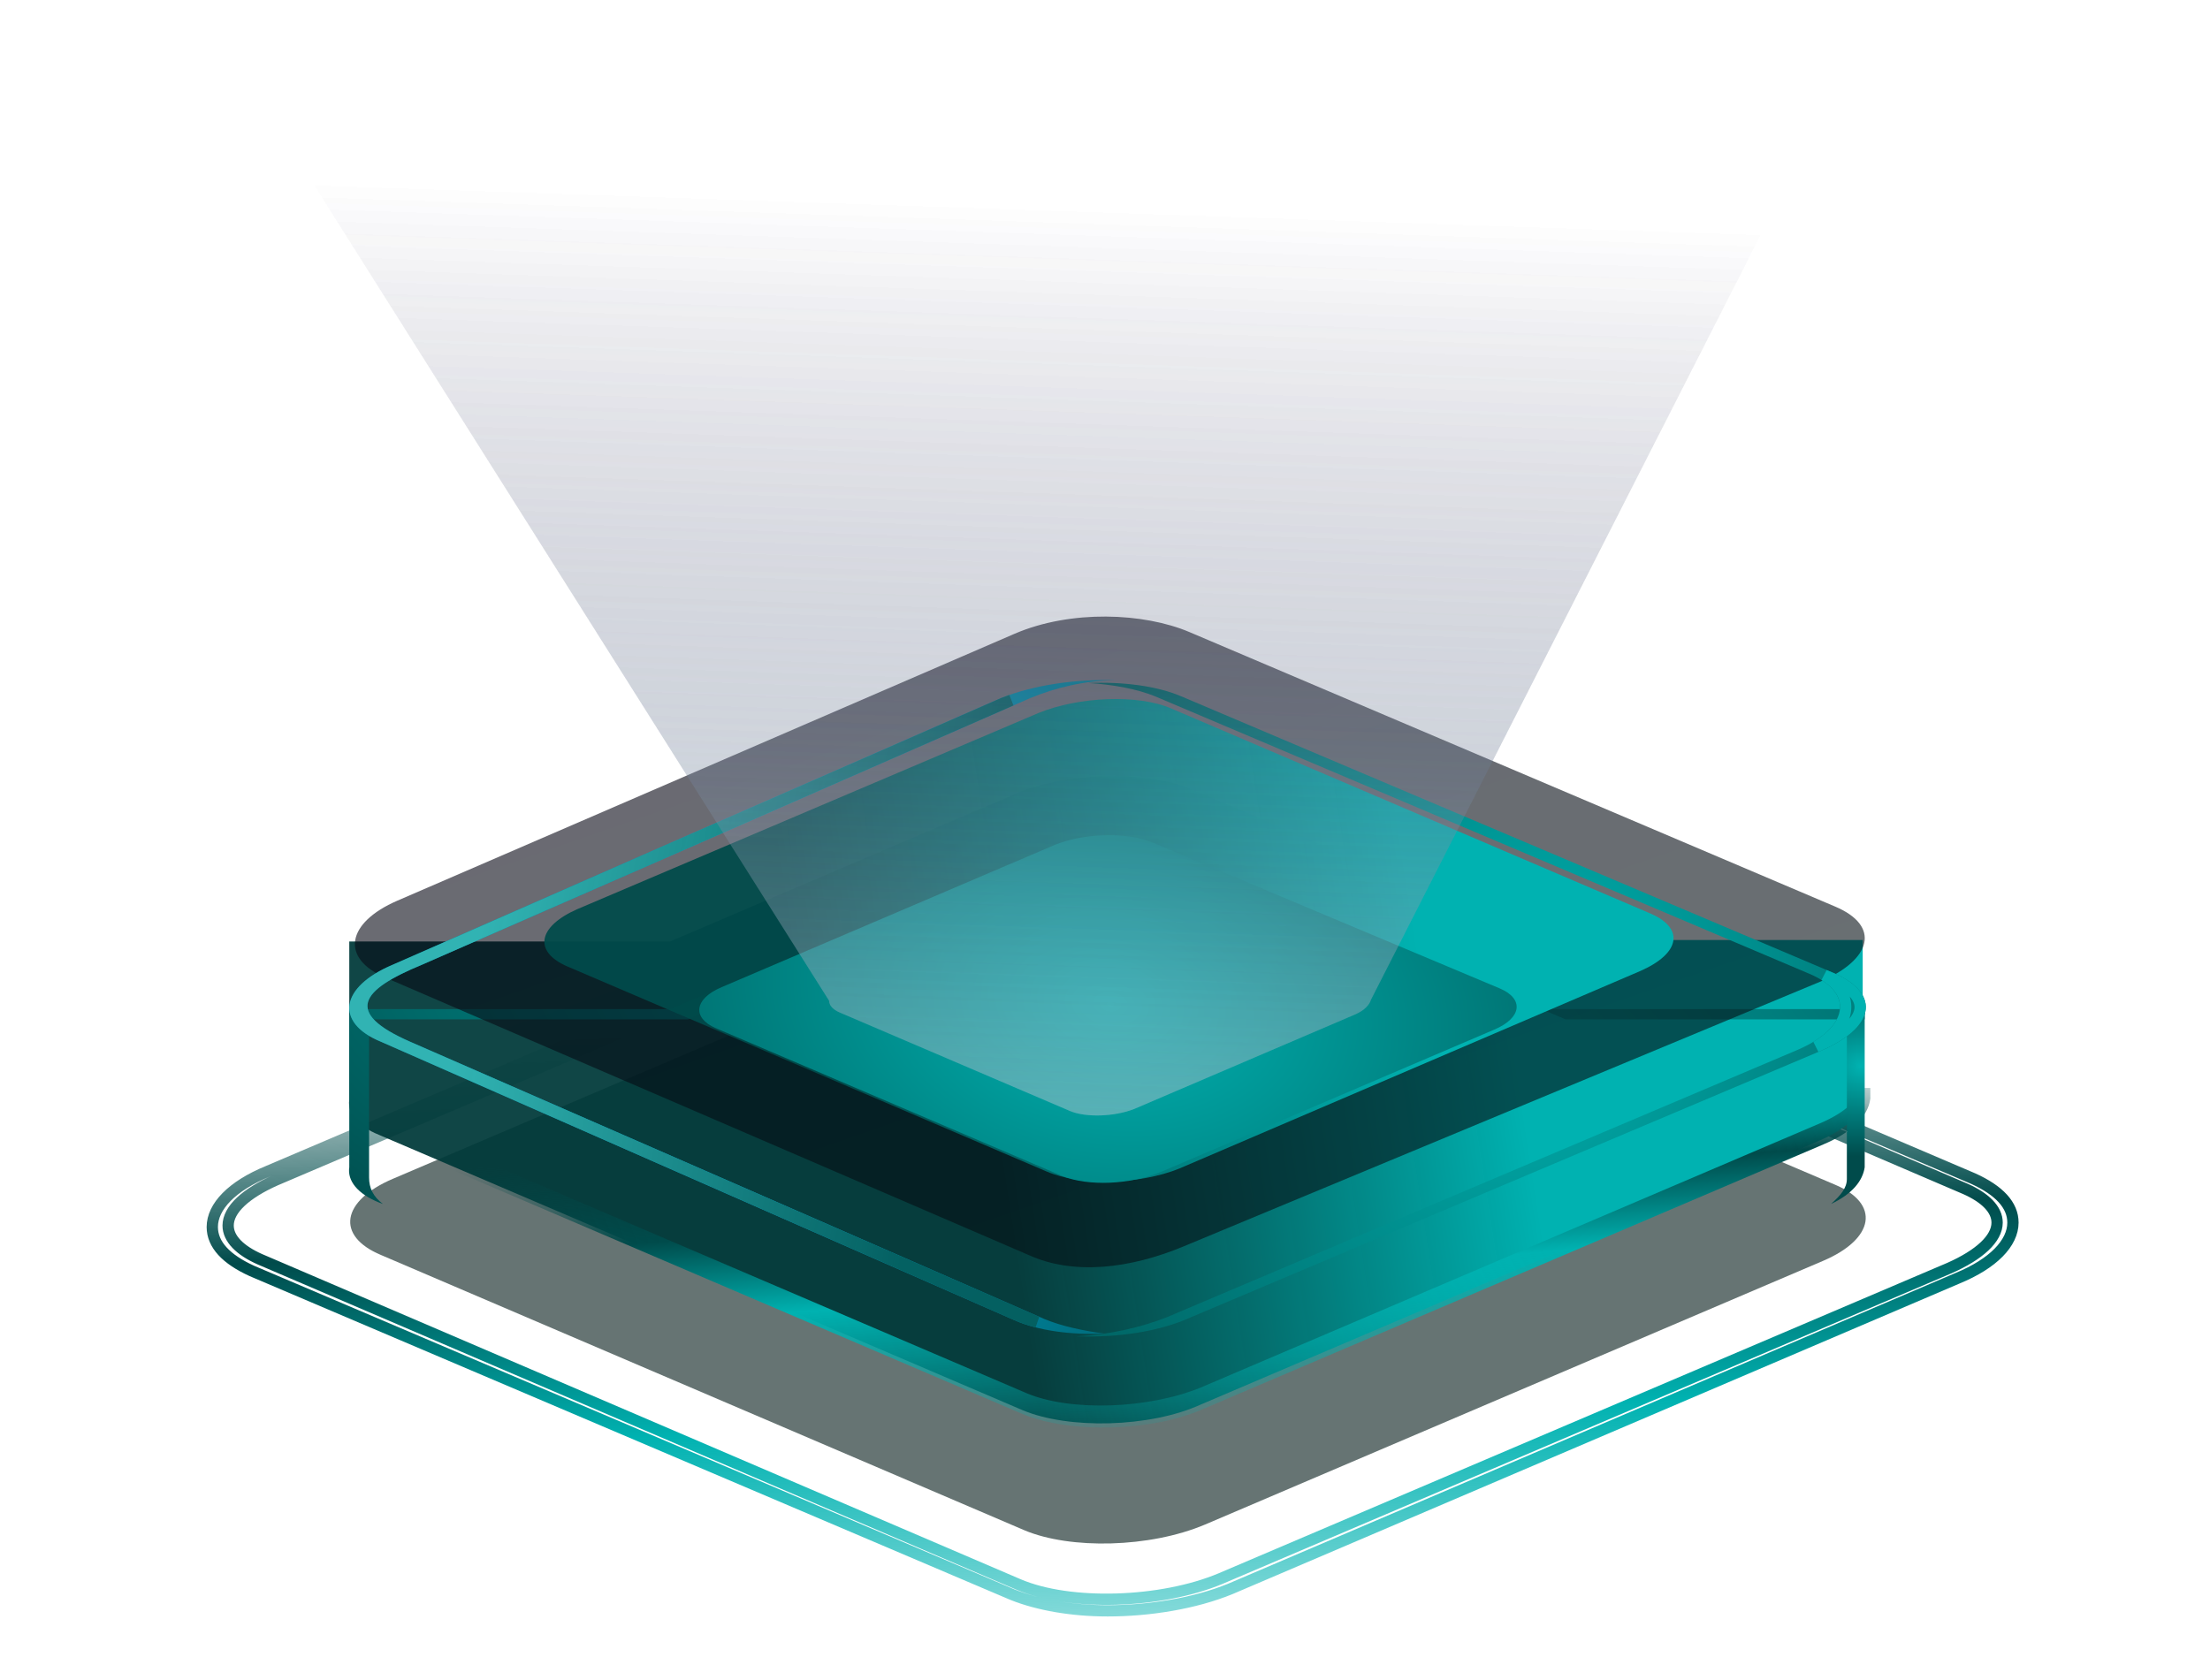 <svg width="196" height="149" viewBox="0 0 196 149" fill="none" xmlns="http://www.w3.org/2000/svg">
<path d="M98.237 142.902C95.074 142.902 92.088 142.382 89.804 141.472L22.341 112.75C20.057 111.71 18.827 110.411 18.827 108.851C18.827 107.031 20.584 105.212 23.747 103.912L88.398 76.36C94.02 73.89 102.804 73.63 107.723 75.84L175.01 104.562C177.294 105.602 178.524 106.902 178.524 108.461C178.524 110.281 176.767 112.1 173.605 113.4L109.129 140.952C105.967 142.252 101.926 142.902 98.237 142.902ZM90.331 140.563C94.898 142.512 102.98 142.252 108.25 140.043L172.902 112.49C175.537 111.32 177.119 109.891 177.119 108.461C177.119 107.291 176.064 106.252 174.308 105.472L107.021 76.62C102.453 74.67 94.371 74.93 89.101 77.139L24.449 104.692C21.814 105.862 20.233 107.291 20.233 108.721C20.233 109.891 21.287 110.93 23.044 111.71L90.331 140.563Z" stroke="url(#paint0_linear_2871_7784)" stroke-miterlimit="10"/>
<path opacity="0.6" d="M90.885 135.768L33.788 111.334C29.747 109.645 30.274 106.525 34.842 104.576L89.655 81.182C94.399 79.233 101.426 78.973 105.467 80.662L162.74 105.096C166.78 106.785 166.253 109.905 161.685 111.854L106.872 135.248C101.953 137.327 94.926 137.457 90.885 135.768Z" fill="#001817"/>
<path d="M165.55 83.391H137.09L105.642 70.005C101.601 68.315 94.398 68.445 89.831 70.525L59.437 83.521H30.977V97.557C30.801 98.727 31.679 99.897 33.612 100.677L90.709 125.11C94.75 126.8 101.953 126.67 106.521 124.59L161.334 101.196C163.794 100.157 165.023 98.857 165.199 97.557V83.391H165.55Z" fill="url(#paint1_linear_2871_7784)"/>
<path d="M161.509 100.157L106.696 123.55C101.953 125.5 94.925 125.76 90.885 124.07L33.787 99.637C32.351 99.057 31.497 98.262 31.225 97.411C31.2 97.332 31.152 97.339 31.152 97.422V97.422C31.152 97.426 31.152 97.429 31.151 97.432C30.979 98.6 31.858 99.768 33.787 100.547L90.885 124.98C94.925 126.67 102.128 126.54 106.696 124.46L161.509 101.066C163.969 100.027 165.199 98.727 165.375 97.427V96.518C165.375 97.817 163.969 99.117 161.509 100.157Z" stroke="url(#paint2_linear_2871_7784)" stroke-miterlimit="10"/>
<g filter="url(#filter0_d_2871_7784)">
<path d="M32.733 98.467V84.431H61.019L91.412 71.434C96.155 69.485 103.183 69.225 107.223 70.915L138.846 84.431H165.375V83.521H137.09L105.642 70.005C101.601 68.315 94.398 68.445 89.831 70.525L59.437 83.521H30.977V97.557C30.801 98.727 31.679 99.897 33.612 100.677L33.963 100.807C33.085 100.157 32.733 99.377 32.733 98.467Z" fill="url(#paint3_radial_2871_7784)"/>
</g>
<g filter="url(#filter1_d_2871_7784)">
<path d="M163.794 84.561V98.597C163.794 99.377 163.267 100.027 162.388 100.807C164.321 99.897 165.199 98.727 165.375 97.558V83.651C164.848 83.911 164.321 84.171 163.794 84.561Z" fill="url(#paint4_radial_2871_7784)"/>
</g>
<g filter="url(#filter2_b_2871_7784)">
<path d="M91.198 111.325L34.199 86.735C30.166 85.026 30.692 81.87 35.252 79.897L89.97 56.228C94.976 54.069 101.442 54.359 105.476 56.068L162.752 80.423C166.786 82.133 166.036 85.096 161.476 87.069L104.976 110.569C100.241 112.541 95.231 113.166 91.198 111.325Z" fill="url(#paint5_linear_2871_7784)" fill-opacity="0.6"/>
</g>
<g filter="url(#filter3_d_2871_7784)">
<path d="M162.737 80.366L104.753 55.77C102.612 54.855 99.579 54.462 96.546 54.593C98.687 54.724 100.828 55.116 102.434 55.77L160.418 80.366C164.522 82.066 163.986 85.206 159.348 87.169L103.504 110.848C101.185 111.764 98.33 112.418 95.476 112.549C99.044 112.68 102.791 112.156 105.645 110.848L161.31 87.299C166.306 85.206 166.841 82.197 162.737 80.366Z" fill="url(#paint6_radial_2871_7784)"/>
<path d="M161.081 86.853C162.549 85.969 163.469 84.899 163.655 83.749C163.859 82.484 163.16 81.363 161.809 80.515L162.534 80.822C162.535 80.823 162.536 80.823 162.538 80.824C164.535 81.717 165.118 82.761 164.945 83.638C164.851 84.115 164.526 84.654 163.888 85.215C163.252 85.774 162.333 86.329 161.117 86.838L161.115 86.839L161.081 86.853Z" stroke="url(#paint7_linear_2871_7784)"/>
</g>
<path d="M92.817 103.926L50.302 85.731C47.315 84.431 47.667 82.222 51.18 80.662L92.115 63.246C95.628 61.817 100.899 61.557 103.886 62.857L146.401 81.052C149.388 82.351 149.036 84.561 145.523 86.12L104.588 103.666C101.075 105.095 95.804 105.225 92.817 103.926Z" fill="url(#paint8_linear_2871_7784)"/>
<g filter="url(#filter4_d_2871_7784)">
<path d="M94.223 98.337L63.478 85.211C61.37 84.301 61.546 82.611 64.005 81.572L93.52 68.965C95.98 67.925 99.845 67.795 102.129 68.705L133.049 81.702C135.157 82.611 134.981 84.301 132.522 85.341L103.007 97.947C100.196 99.117 96.507 99.247 94.223 98.337Z" fill="url(#paint9_radial_2871_7784)"/>
</g>
<g filter="url(#filter5_d_2871_7784)">
<path d="M92.578 110.994L36.383 86.419C30.476 83.833 31.976 81.833 37.421 79.585L91.368 55.93C93.616 55.01 96.209 54.353 98.976 54.353C95.518 54.221 91.714 54.747 88.774 55.93L34.827 79.585C30.159 81.556 29.64 84.71 33.79 86.419L89.985 111.126C92.059 112.046 94.999 112.44 97.938 112.308C96.036 112.046 94.134 111.651 92.578 110.994Z" fill="url(#paint10_radial_2871_7784)"/>
<path d="M91.969 111.273C91.322 111.108 90.723 110.906 90.187 110.669L90.186 110.668L33.991 85.961L33.991 85.961L33.98 85.957C31.971 85.129 31.357 84.07 31.496 83.177C31.648 82.201 32.723 81.016 35.022 80.046L35.022 80.046L35.028 80.043L88.968 56.391C89.201 56.297 89.439 56.208 89.682 56.123L37.225 79.125C35.855 79.691 34.706 80.251 33.853 80.822C33.017 81.381 32.374 82.007 32.164 82.737C31.936 83.531 32.258 84.275 32.94 84.935C33.609 85.585 34.689 86.223 36.183 86.877L36.183 86.877L91.969 111.273Z" stroke="url(#paint11_linear_2871_7784)"/>
</g>
<path opacity="0.4" d="M17.476 0.098L20.947 5.472L73.534 88.784C73.534 89.216 73.884 89.562 74.467 89.821L94.877 98.553C96.276 99.158 98.842 99.072 100.592 98.38L120.185 89.994C121.001 89.649 121.468 89.13 121.584 88.698L166.716 0.098H17.476Z" fill="url(#paint12_linear_2871_7784)"/>
<path opacity="0.4" d="M17.476 0.098L20.947 5.472L73.534 88.784C73.534 89.216 73.884 89.562 74.467 89.821L94.877 98.553C96.276 99.158 98.842 99.072 100.592 98.38L120.185 89.994C121.001 89.649 121.468 89.13 121.584 88.698L166.716 0.098H17.476Z" fill="url(#paint13_linear_2871_7784)"/>
<defs>
<filter id="filter0_d_2871_7784" x="0.955" y="44.841" width="194.42" height="91.966" filterUnits="userSpaceOnUse" color-interpolation-filters="sRGB">
<feFlood flood-opacity="0" result="BackgroundImageFix"/>
<feColorMatrix in="SourceAlpha" type="matrix" values="0 0 0 0 0 0 0 0 0 0 0 0 0 0 0 0 0 0 127 0" result="hardAlpha"/>
<feOffset dy="6"/>
<feGaussianBlur stdDeviation="15"/>
<feComposite in2="hardAlpha" operator="out"/>
<feColorMatrix type="matrix" values="0 0 0 0 0 0 0 0 0 0.22 0 0 0 0 0.379 0 0 0 1 0"/>
<feBlend mode="normal" in2="BackgroundImageFix" result="effect1_dropShadow_2871_7784"/>
<feBlend mode="normal" in="SourceGraphic" in2="effect1_dropShadow_2871_7784" result="shape"/>
</filter>
<filter id="filter1_d_2871_7784" x="132.388" y="59.651" width="62.987" height="77.155" filterUnits="userSpaceOnUse" color-interpolation-filters="sRGB">
<feFlood flood-opacity="0" result="BackgroundImageFix"/>
<feColorMatrix in="SourceAlpha" type="matrix" values="0 0 0 0 0 0 0 0 0 0 0 0 0 0 0 0 0 0 127 0" result="hardAlpha"/>
<feOffset dy="6"/>
<feGaussianBlur stdDeviation="15"/>
<feComposite in2="hardAlpha" operator="out"/>
<feColorMatrix type="matrix" values="0 0 0 0 0 0 0 0 0 0.22 0 0 0 0 0.379 0 0 0 1 0"/>
<feBlend mode="normal" in2="BackgroundImageFix" result="effect1_dropShadow_2871_7784"/>
<feBlend mode="normal" in="SourceGraphic" in2="effect1_dropShadow_2871_7784" result="shape"/>
</filter>
<filter id="filter2_b_2871_7784" x="-68.524" y="-45.303" width="333.906" height="257.726" filterUnits="userSpaceOnUse" color-interpolation-filters="sRGB">
<feFlood flood-opacity="0" result="BackgroundImageFix"/>
<feGaussianBlur in="BackgroundImageFix" stdDeviation="50"/>
<feComposite in2="SourceAlpha" operator="in" result="effect1_backgroundBlur_2871_7784"/>
<feBlend mode="normal" in="SourceGraphic" in2="effect1_backgroundBlur_2871_7784" result="shape"/>
</filter>
<filter id="filter3_d_2871_7784" x="65.476" y="30.568" width="130" height="118" filterUnits="userSpaceOnUse" color-interpolation-filters="sRGB">
<feFlood flood-opacity="0" result="BackgroundImageFix"/>
<feColorMatrix in="SourceAlpha" type="matrix" values="0 0 0 0 0 0 0 0 0 0 0 0 0 0 0 0 0 0 127 0" result="hardAlpha"/>
<feOffset dy="6"/>
<feGaussianBlur stdDeviation="15"/>
<feComposite in2="hardAlpha" operator="out"/>
<feColorMatrix type="matrix" values="0 0 0 0 0 0 0 0 0 0.22 0 0 0 0 0.379 0 0 0 1 0"/>
<feBlend mode="normal" in2="BackgroundImageFix" result="effect1_dropShadow_2871_7784"/>
<feBlend mode="normal" in="SourceGraphic" in2="effect1_dropShadow_2871_7784" result="shape"/>
</filter>
<filter id="filter4_d_2871_7784" x="32.019" y="44.097" width="132.49" height="90.837" filterUnits="userSpaceOnUse" color-interpolation-filters="sRGB">
<feFlood flood-opacity="0" result="BackgroundImageFix"/>
<feColorMatrix in="SourceAlpha" type="matrix" values="0 0 0 0 0 0 0 0 0 0 0 0 0 0 0 0 0 0 127 0" result="hardAlpha"/>
<feOffset dy="6"/>
<feGaussianBlur stdDeviation="15"/>
<feComposite in2="hardAlpha" operator="out"/>
<feColorMatrix type="matrix" values="0 0 0 0 0 0 0 0 0 0.22 0 0 0 0 0.379 0 0 0 1 0"/>
<feBlend mode="normal" in2="BackgroundImageFix" result="effect1_dropShadow_2871_7784"/>
<feBlend mode="normal" in="SourceGraphic" in2="effect1_dropShadow_2871_7784" result="shape"/>
</filter>
<filter id="filter5_d_2871_7784" x="0.976" y="30.333" width="128" height="118" filterUnits="userSpaceOnUse" color-interpolation-filters="sRGB">
<feFlood flood-opacity="0" result="BackgroundImageFix"/>
<feColorMatrix in="SourceAlpha" type="matrix" values="0 0 0 0 0 0 0 0 0 0 0 0 0 0 0 0 0 0 127 0" result="hardAlpha"/>
<feOffset dy="6"/>
<feGaussianBlur stdDeviation="15"/>
<feComposite in2="hardAlpha" operator="out"/>
<feColorMatrix type="matrix" values="0 0 0 0 0 0 0 0 0 0.22 0 0 0 0 0.379 0 0 0 1 0"/>
<feBlend mode="normal" in2="BackgroundImageFix" result="effect1_dropShadow_2871_7784"/>
<feBlend mode="normal" in="SourceGraphic" in2="effect1_dropShadow_2871_7784" result="shape"/>
</filter>
<linearGradient id="paint0_linear_2871_7784" x1="114.617" y1="53.405" x2="118.629" y2="164.069" gradientUnits="userSpaceOnUse">
<stop offset="0.304" stop-color="#004B4B" stop-opacity="0"/>
<stop offset="0.499" stop-color="#004B4B"/>
<stop offset="0.65" stop-color="#00B2B1"/>
<stop offset="0.953" stop-color="#00B2B1" stop-opacity="0"/>
</linearGradient>
<linearGradient id="paint1_linear_2871_7784" x1="18.256" y1="97.529" x2="195.298" y2="70.111" gradientUnits="userSpaceOnUse">
<stop offset="0.385" stop-color="#003A3A" stop-opacity="0.938"/>
<stop offset="0.644" stop-color="#00B2B1"/>
</linearGradient>
<linearGradient id="paint2_linear_2871_7784" x1="98.68" y1="82.964" x2="102.528" y2="130.642" gradientUnits="userSpaceOnUse">
<stop offset="0.334" stop-color="#004B4B" stop-opacity="0"/>
<stop offset="0.423" stop-color="#004B4B" stop-opacity="0.4"/>
<stop offset="0.499" stop-color="#004B4B"/>
<stop offset="0.65" stop-color="#00B2B1"/>
<stop offset="0.953" stop-color="#00B2B1" stop-opacity="0"/>
</linearGradient>
<radialGradient id="paint3_radial_2871_7784" cx="0" cy="0" r="1" gradientUnits="userSpaceOnUse" gradientTransform="translate(107.766 85.031) rotate(6.648) scale(267.145 103.199)">
<stop stop-color="#00B2B1"/>
<stop offset="0.382" stop-color="#004B4B"/>
<stop offset="1" stop-color="#004B4B"/>
</radialGradient>
<radialGradient id="paint4_radial_2871_7784" cx="0" cy="0" r="1" gradientUnits="userSpaceOnUse" gradientTransform="translate(164.976 88.568) rotate(76.17) scale(20.979 22.228)">
<stop stop-color="#00B2B1"/>
<stop offset="0.382" stop-color="#004B4B"/>
<stop offset="1" stop-color="#004B4B"/>
</radialGradient>
<linearGradient id="paint5_linear_2871_7784" x1="-20.909" y1="38.562" x2="24.643" y2="169.318" gradientUnits="userSpaceOnUse">
<stop stop-color="#010D14"/>
<stop offset="0.155" stop-color="#070214"/>
<stop offset="0.773" stop-color="#050F14"/>
</linearGradient>
<radialGradient id="paint6_radial_2871_7784" cx="0" cy="0" r="1" gradientUnits="userSpaceOnUse" gradientTransform="translate(135.476 83.945) rotate(22.102) scale(149.142 174.663)">
<stop stop-color="#00B2B1"/>
<stop offset="0.382" stop-color="#004B4B"/>
<stop offset="1" stop-color="#004B4B"/>
</radialGradient>
<linearGradient id="paint7_linear_2871_7784" x1="112.774" y1="50.866" x2="139.501" y2="70.312" gradientUnits="userSpaceOnUse">
<stop stop-color="#004B4B"/>
<stop offset="1" stop-color="#00B2B1"/>
</linearGradient>
<linearGradient id="paint8_linear_2871_7784" x1="38.834" y1="83.398" x2="170.565" y2="63.035" gradientUnits="userSpaceOnUse">
<stop offset="0.233" stop-color="#004B4B" stop-opacity="0.938"/>
<stop offset="0.644" stop-color="#00B2B1"/>
</linearGradient>
<radialGradient id="paint9_radial_2871_7784" cx="0" cy="0" r="1" gradientUnits="userSpaceOnUse" gradientTransform="translate(98.476 83.097) rotate(8.891) scale(164.983 110.746)">
<stop stop-color="#00B2B1"/>
<stop offset="0.391" stop-color="#004B4B"/>
<stop offset="0.641" stop-color="#004B4B"/>
</radialGradient>
<radialGradient id="paint10_radial_2871_7784" cx="0" cy="0" r="1" gradientUnits="userSpaceOnUse" gradientTransform="translate(69.833 83.71) rotate(22.688) scale(145.492 173.929)">
<stop stop-color="#00C3FD"/>
<stop offset="0.382" stop-color="#004B4B"/>
<stop offset="1" stop-color="#004B4B"/>
</radialGradient>
<linearGradient id="paint11_linear_2871_7784" x1="47.78" y1="50.631" x2="89.484" y2="58.937" gradientUnits="userSpaceOnUse">
<stop stop-color="#31B3B3"/>
<stop offset="1" stop-color="#045E5E" stop-opacity="0.954"/>
</linearGradient>
<linearGradient id="paint12_linear_2871_7784" x1="97.648" y1="124.976" x2="101.938" y2="0.096" gradientUnits="userSpaceOnUse">
<stop stop-color="#D4FFFF"/>
<stop offset="0.853" stop-color="#13113D" stop-opacity="0"/>
</linearGradient>
<linearGradient id="paint13_linear_2871_7784" x1="97.648" y1="124.976" x2="101.938" y2="0.096" gradientUnits="userSpaceOnUse">
<stop stop-color="#E2FFFF"/>
<stop offset="0.853" stop-color="#13113D" stop-opacity="0"/>
</linearGradient>
</defs>
</svg>
